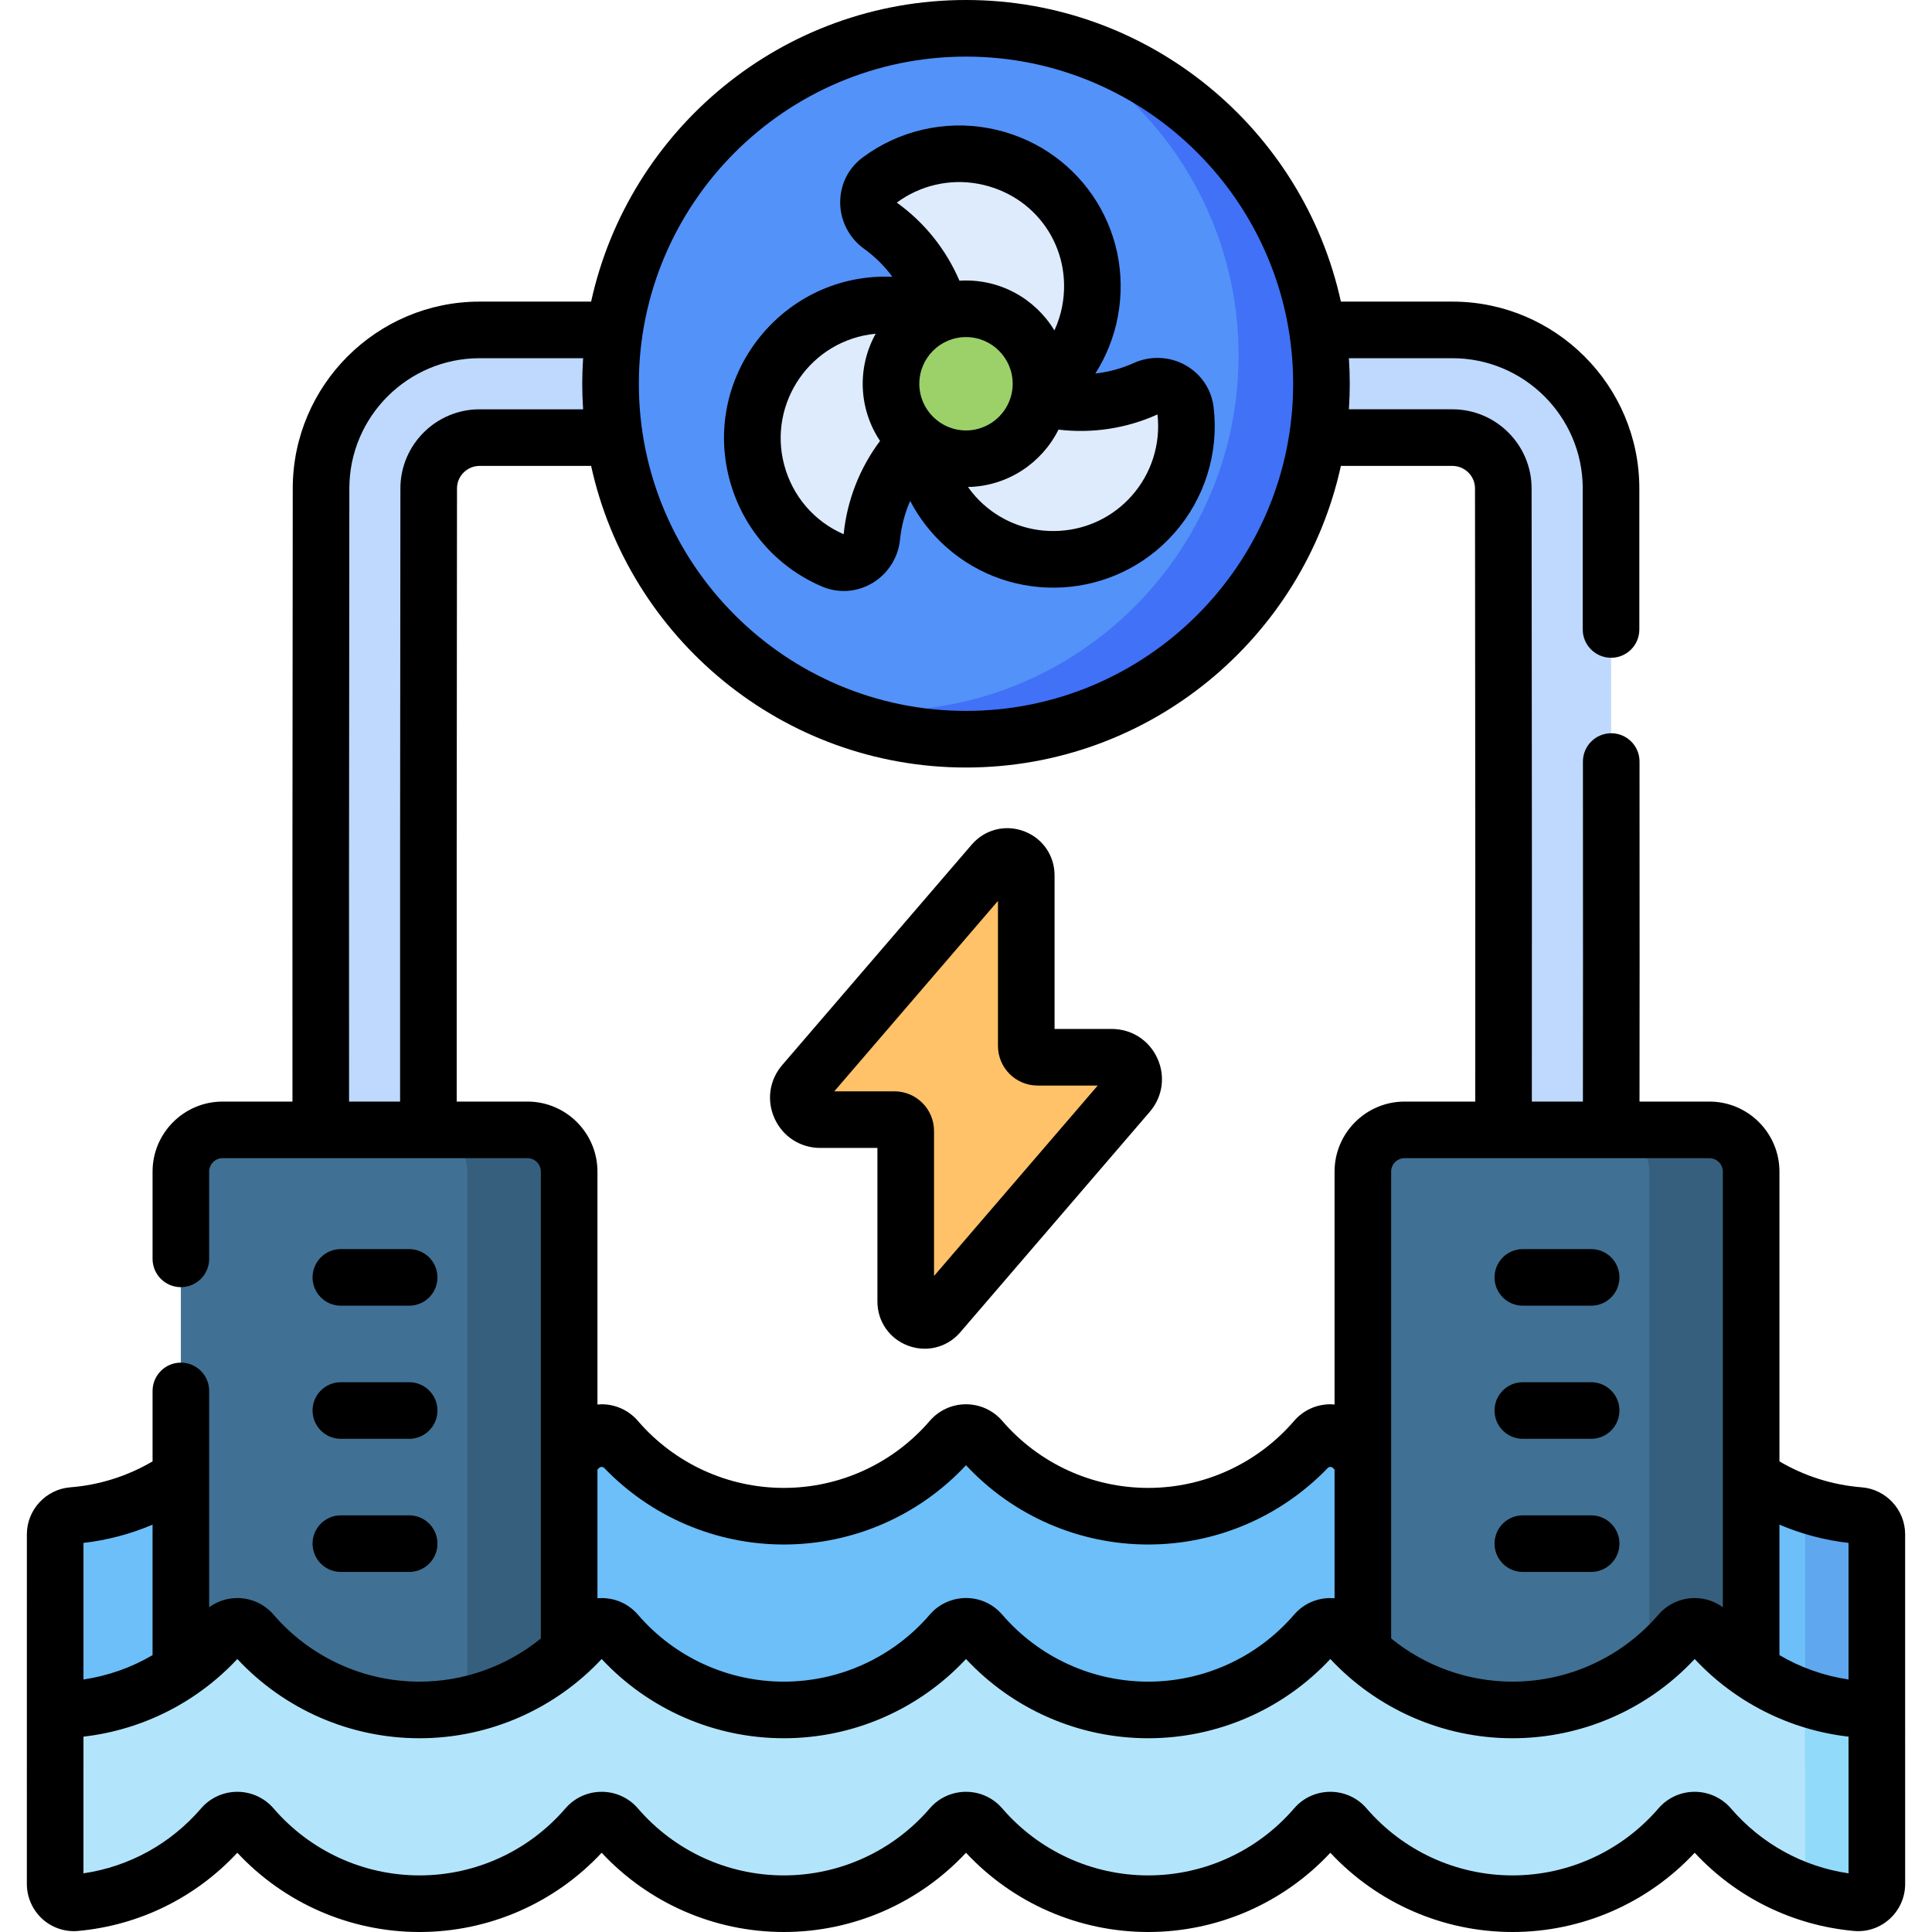 <svg id="Capa_1" enable-background="new 0 0 512 512" height="512" viewBox="0 0 512 512" width="512" xmlns="http://www.w3.org/2000/svg"><g><g><g><path d="m19.225 401.627c15.869-1.237 29.957-8.808 39.749-20.183 2.056-2.389 5.78-2.389 7.836 0 10.731 12.466 26.62 20.362 44.359 20.362s33.628-7.897 44.359-20.362c2.056-2.389 5.78-2.389 7.836 0 10.731 12.466 26.62 20.362 44.359 20.362s33.628-7.897 44.359-20.362c2.056-2.389 5.78-2.389 7.836 0 10.731 12.466 26.62 20.362 44.359 20.362s33.628-7.897 44.359-20.362c2.056-2.389 5.78-2.389 7.836 0 10.731 12.466 26.62 20.362 44.359 20.362s33.628-7.897 44.359-20.362c2.056-2.389 5.78-2.389 7.836 0 9.792 11.375 23.88 18.946 39.749 20.183 2.601.203 4.61 2.368 4.61 4.977v61.533h-482.77v-61.533c0-2.609 2.009-4.775 4.61-4.977z" fill="#6cbff8"/><path d="m412.638 328.791c-.548 0-1.103-.032-1.66-.097-7.544-.874-13.027-7.483-12.602-14.968.129-5.206.133-73.918.011-184.298-.008-7.423-6.057-13.462-13.484-13.462h-85.605c-7.879 0-14.266-6.387-14.266-14.266s6.387-14.266 14.266-14.266h85.605c23.142 0 41.991 18.825 42.016 41.963.203 183.916.027 185.432-.128 186.77-.843 7.268-7.009 12.624-14.153 12.624zm-14.189-15.91c-.014.123-.048.377-.068.758.015-.252.038-.505.068-.758z" fill="#bed9fd"/><path d="m85.209 316.166c-.155-1.338-.331-2.854-.128-186.77.025-23.138 18.874-41.963 42.016-41.963h85.605c7.879 0 14.266 6.387 14.266 14.266s-6.387 14.266-14.266 14.266h-85.605c-7.427 0-13.476 6.039-13.484 13.462-.122 110.38-.118 179.092.011 184.298.425 7.484-5.058 14.093-12.602 14.968-.558.065-1.112.097-1.66.097-7.144.001-13.31-5.355-14.153-12.624zm28.41-2.527c-.02-.382-.054-.635-.068-.758.03.253.053.506.068.758z" fill="#bed9fd"/><path d="m453.008 467.75h-80.776c-6.108 0-11.06-4.952-11.06-11.06v-146.196c0-6.108 4.952-11.06 11.06-11.06h80.776c6.108 0 11.06 4.952 11.06 11.06v146.196c0 6.108-4.952 11.06-11.06 11.06z" fill="#407194"/><path d="m453.008 299.434h-27c6.108 0 11.06 4.952 11.06 11.06v146.196c0 6.108-4.952 11.06-11.06 11.06h27c6.108 0 11.06-4.952 11.06-11.06v-146.196c0-6.108-4.952-11.06-11.06-11.06z" fill="#365f7e"/><path d="m58.992 467.75h80.776c6.108 0 11.06-4.952 11.06-11.06v-146.196c0-6.108-4.952-11.06-11.06-11.06h-80.776c-6.108 0-11.06 4.952-11.06 11.06v146.196c0 6.108 4.952 11.06 11.06 11.06z" fill="#407194"/><path d="m139.769 299.434h-27c6.108 0 11.06 4.952 11.06 11.06v146.196c0 6.108-4.952 11.06-11.06 11.06h27c6.108 0 11.06-4.952 11.06-11.06v-146.196c0-6.108-4.952-11.06-11.06-11.06z" fill="#365f7e"/><path d="m453.026 432.79c-2.056-2.389-5.78-2.389-7.836 0-10.731 12.466-26.62 20.362-44.359 20.362s-33.628-7.897-44.359-20.362c-2.056-2.389-5.78-2.389-7.836 0-10.731 12.466-26.62 20.362-44.359 20.362s-33.628-7.897-44.359-20.362c-2.056-2.389-5.78-2.389-7.836 0-10.731 12.466-26.62 20.362-44.359 20.362s-33.628-7.897-44.359-20.362c-2.056-2.389-5.78-2.389-7.836 0-10.731 12.466-26.62 20.362-44.359 20.362s-33.628-7.897-44.359-20.362c-2.056-2.389-5.78-2.389-7.836 0-10.731 12.466-26.62 20.362-44.359 20.362v46.115c0 2.916 2.489 5.253 5.393 4.987 15.549-1.422 29.335-8.929 38.966-20.117 2.056-2.389 5.78-2.389 7.836 0 10.731 12.466 26.62 20.362 44.359 20.362s33.628-7.897 44.359-20.362c2.056-2.389 5.78-2.389 7.836 0 10.731 12.466 26.62 20.362 44.359 20.362s33.628-7.897 44.359-20.362c2.056-2.389 5.78-2.389 7.836 0 10.731 12.466 26.62 20.362 44.359 20.362s33.628-7.897 44.359-20.362c2.056-2.389 5.78-2.389 7.836 0 10.731 12.466 26.62 20.362 44.359 20.362s33.628-7.897 44.359-20.362c2.056-2.389 5.78-2.389 7.836 0 9.631 11.188 23.417 18.695 38.966 20.117 2.904.266 5.393-2.071 5.393-4.987v-46.115c-17.739.001-33.629-7.896-44.359-20.362z" fill="#b2e5fb"/><path d="m492.775 401.627c-5.186-.404-10.176-1.496-14.894-3.165.313.653.504 1.374.504 2.143v67.533h19v-61.533c0-2.61-2.009-4.776-4.61-4.978z" fill="#5fa7ee"/><path d="m478.385 449.997v51.27c0 .023-.003.044-.004.067 4.331 1.487 8.888 2.488 13.611 2.92 2.904.266 5.393-2.071 5.393-4.987v-46.115c-6.652.001-13.043-1.11-19-3.155z" fill="#91dafa"/><path d="m294.622 280.185h-19.648c-1.657 0-3-1.343-3-3v-45.206c0-4.629-5.756-6.762-8.773-3.252l-50.215 58.416c-3.229 3.757-.56 9.57 4.394 9.57h19.649c1.657 0 3 1.343 3 3v45.206c0 4.629 5.756 6.762 8.773 3.252l50.215-58.416c3.227-3.756.558-9.57-4.395-9.57z" fill="#ffc269"/><circle cx="256" cy="101.7" fill="#5392f9" r="94.2"/><path d="m275.243 9.47c31.375 15.286 52.997 47.482 52.997 84.73 0 52.025-42.175 94.2-94.2 94.2-6.595 0-13.03-.68-19.243-1.97 12.447 6.064 26.427 9.47 41.203 9.47 52.025 0 94.2-42.175 94.2-94.2 0-45.43-32.161-83.347-74.957-92.23z" fill="#4071f7"/><g fill="#ddebfd"><path d="m260.631 41.344c-10.04-1.873-19.91.719-27.534 6.397-4.052 3.018-3.855 9.125.248 12.074 11.077 7.961 17.796 21.078 17.366 35.116 4.716 4.669 9.913 9.925 14.516 14.62 11.787-3.9 21.185-13.908 23.64-27.043 3.609-19.318-8.917-37.561-28.236-41.164z"/><path d="m200.576 125.156c2.932 10.982 10.615 19.249 20.146 23.358 4.64 2.001 9.83-1.224 10.332-6.252 1.356-13.573 9.356-25.951 21.728-32.598 1.685-6.419 3.639-13.548 5.403-19.881-9.691-8.632-23.856-11.667-36.947-6.301-16.266 6.669-25.196 24.689-20.662 41.674z"/><path d="m305.535 136.37c6.948-7.83 9.775-17.887 8.647-27.526-.587-5.019-5.975-7.901-10.58-5.822-12.433 5.613-27.152 4.873-39.095-2.518-6.401 1.75-13.552 3.622-19.919 5.261-2.469 11.932 1.307 24.813 11.04 33.504 14.556 12.999 36.954 11.699 49.907-2.899z"/></g><circle cx="256" cy="101.7" fill="#9cd169" r="19.871"/></g></g><g><path d="m403.567 331.023c-4.142 0-7.5 3.358-7.5 7.5s3.358 7.5 7.5 7.5h18.104c4.142 0 7.5-3.358 7.5-7.5s-3.358-7.5-7.5-7.5z"/><path d="m421.671 366.301h-18.104c-4.142 0-7.5 3.358-7.5 7.5s3.358 7.5 7.5 7.5h18.104c4.142 0 7.5-3.358 7.5-7.5s-3.358-7.5-7.5-7.5z"/><path d="m421.671 401.58h-18.104c-4.142 0-7.5 3.358-7.5 7.5s3.358 7.5 7.5 7.5h18.104c4.142 0 7.5-3.358 7.5-7.5s-3.358-7.5-7.5-7.5z"/><path d="m90.329 346.023h18.104c4.142 0 7.5-3.358 7.5-7.5s-3.358-7.5-7.5-7.5h-18.104c-4.142 0-7.5 3.358-7.5 7.5s3.358 7.5 7.5 7.5z"/><path d="m90.329 381.301h18.104c4.142 0 7.5-3.358 7.5-7.5s-3.358-7.5-7.5-7.5h-18.104c-4.142 0-7.5 3.358-7.5 7.5s3.358 7.5 7.5 7.5z"/><path d="m90.329 416.58h18.104c4.142 0 7.5-3.358 7.5-7.5s-3.358-7.5-7.5-7.5h-18.104c-4.142 0-7.5 3.358-7.5 7.5s3.358 7.5 7.5 7.5z"/><path d="m504.88 406.6c0-6.484-5.067-11.952-11.525-12.447-7.702-.603-15.157-2.972-21.785-6.874v-76.789c0-10.234-8.326-18.56-18.56-18.56h-18.523c.032-18.814.034-49.053.004-90.116-.003-4.141-3.363-7.496-7.503-7.495-4.142.001-7.5 3.363-7.497 7.505.03 41.072.028 71.308-.004 90.105h-13.533c.042-28.641.02-84.409-.064-162.51-.016-11.552-9.432-20.95-20.99-20.95h-27.43c.307-4.651.307-8.886 0-13.54h27.43c19.01 0 34.516 15.467 34.54 34.476v37.42c.003 4.14 3.384 7.495 7.523 7.494 4.142-.002 7.48-3.364 7.477-7.506v-37.423c-.035-27.272-22.27-49.46-49.54-49.46h-29.553c-9.996-45.651-50.74-79.93-99.347-79.93s-89.351 34.279-99.347 79.93h-29.553c-27.271 0-49.485 22.188-49.52 49.462-.089 83.936-.113 136.154-.074 162.538h-18.516c-10.234 0-18.56 8.326-18.56 18.56v23.12c0 4.142 3.358 7.5 7.5 7.5s7.5-3.358 7.5-7.5v-23.12c0-1.963 1.597-3.56 3.56-3.56h80.78c1.963 0 3.56 1.597 3.56 3.56v123.722c-9.028 7.341-20.348 11.441-32.161 11.441-14.865 0-28.961-6.472-38.674-17.754-2.406-2.796-5.906-4.399-9.602-4.399-2.713 0-5.316.871-7.462 2.435v-57.325c0-4.142-3.358-7.5-7.5-7.5s-7.5 3.358-7.5 7.5v18.669c-6.628 3.902-14.081 6.271-21.774 6.873-6.469.496-11.537 5.964-11.537 12.448 0 1.194-.005 86.109-.005 92.667 0 3.513 1.488 6.887 4.084 9.256 2.574 2.35 6.032 3.517 9.492 3.2 16.225-1.483 31.11-8.812 42.201-20.721 12.477 13.378 29.923 20.998 48.277 20.998 18.355 0 35.801-7.621 48.277-20.999 12.476 13.378 29.922 20.999 48.277 20.999s35.801-7.621 48.277-20.999c12.476 13.378 29.922 20.999 48.277 20.999s35.801-7.621 48.277-20.999c12.476 13.378 29.922 20.999 48.277 20.999 18.353 0 35.799-7.621 48.276-20.998 11.091 11.909 25.977 19.238 42.202 20.721 7.283.666 13.575-5.127 13.575-12.456.001-1.196-.004-91.969-.004-92.667zm-15 2.285v36.198c-6.489-.965-12.7-3.161-18.31-6.456v-34.579c5.82 2.477 11.987 4.117 18.31 4.837zm-33.31-98.395v115.444c-5.366-3.912-12.787-3.006-17.064 1.963-9.713 11.284-23.81 17.755-38.675 17.755-11.813 0-23.133-4.1-32.161-11.441v-123.721c0-1.963 1.597-3.56 3.56-3.56h80.78c1.963 0 3.56 1.597 3.56 3.56zm-113.618 117.407c-9.713 11.284-23.81 17.755-38.675 17.755-14.845 0-28.923-6.454-38.634-17.709-5.278-6.116-14.349-5.734-19.244-.047-9.713 11.284-23.81 17.755-38.675 17.755s-28.962-6.472-38.675-17.755c-2.556-2.969-6.455-4.714-10.718-4.338v-34.103c.133-.136.267-.271.4-.407.395-.402 1.039-.393 1.43.013 12.422 12.911 29.555 20.248 47.56 20.248 18.358 0 35.807-7.625 48.28-21.007 12.477 13.383 29.924 21.007 48.28 21.007 18.003 0 35.132-7.334 47.56-20.248.391-.406 1.035-.415 1.43-.013.133.136.267.271.4.407v34.103c-4.254-.373-8.158 1.364-10.719 4.339zm-86.952-412.897c47.807 0 86.7 38.894 86.7 86.7s-38.894 86.7-86.7 86.7-86.7-38.894-86.7-86.7 38.893-86.7 86.7-86.7zm-163.42 114.41c.024-19.012 15.51-34.479 34.52-34.479h27.43c-.307 4.651-.307 8.886 0 13.54h-27.43c-11.558 0-20.974 9.398-20.99 20.952-.079 74.029-.107 132.271-.079 162.508h-13.525c-.039-26.358-.015-78.57.074-162.521zm47.19 162.52h-18.739c-.028-30.219 0-88.458.079-162.49.004-3.292 2.692-5.97 5.99-5.97h29.553c9.995 45.651 50.74 79.93 99.347 79.93s89.351-34.279 99.347-79.93h29.553c3.298 0 5.986 2.678 5.99 5.968.083 78.112.105 133.875.063 162.492h-18.723c-10.234 0-18.56 8.326-18.56 18.56v61.718c-.37-.033-.741-.06-1.116-.06-3.702 0-7.204 1.607-9.599 4.401-9.713 11.288-23.809 17.762-38.675 17.762s-28.962-6.474-38.679-17.767c-2.408-2.794-5.908-4.396-9.601-4.396s-7.193 1.602-9.605 4.401c-9.713 11.288-23.809 17.762-38.675 17.762s-28.962-6.474-38.667-17.752c-2.403-2.803-5.905-4.41-9.607-4.41-.375 0-.746.028-1.115.06v-61.719c-.001-10.234-8.327-18.56-18.561-18.56zm-99.34 112.119v34.579c-5.61 3.295-11.821 5.491-18.31 6.456v-36.198c6.321-.72 12.488-2.36 18.31-4.837zm418.28 75.196c-2.406-2.795-5.907-4.399-9.603-4.398-3.696 0-7.196 1.604-9.601 4.398-9.714 11.283-23.81 17.755-38.675 17.755s-28.962-6.472-38.675-17.755c-5.05-5.867-14.161-5.859-19.205 0-9.712 11.283-23.809 17.755-38.674 17.755s-28.962-6.472-38.675-17.755c-5.05-5.866-14.161-5.859-19.204 0-9.713 11.283-23.81 17.755-38.675 17.755s-28.962-6.472-38.675-17.755c-5.05-5.866-14.161-5.859-19.205 0-9.712 11.283-23.809 17.755-38.674 17.755s-28.961-6.472-38.674-17.754c-2.406-2.796-5.906-4.399-9.602-4.399s-7.196 1.604-9.603 4.398c-8.082 9.388-19.067 15.432-31.175 17.209v-28.217c0-.033.005-.064.005-.097v-7.914c15.812-1.807 30.219-9.256 40.772-20.572 12.477 13.378 29.923 20.999 48.277 20.999 18.752 0 36.134-7.977 48.277-20.999 12.477 13.378 29.922 20.999 48.277 20.999s35.801-7.621 48.277-20.999c12.476 13.378 29.922 20.999 48.277 20.999s35.801-7.621 48.277-20.999c12.131 13.009 29.504 20.999 48.277 20.999 18.354 0 35.8-7.62 48.277-20.999 10.549 11.311 24.952 18.764 40.772 20.572v7.914c0 .033.004.064.005.097v28.217c-12.108-1.778-23.093-7.821-31.175-17.209z"/><path d="m217.378 304.213h15.148v40.706c0 5.279 3.198 9.876 8.148 11.711 1.444.536 2.929.795 4.393.795 3.552 0 6.982-1.53 9.419-4.365l50.215-58.417c3.428-3.988 4.194-9.433 2-14.212s-6.823-7.748-12.082-7.748h-15.148v-40.706c0-5.279-3.198-9.876-8.148-11.711-4.949-1.835-10.371-.433-13.812 3.569l-50.216 58.417c-3.427 3.988-4.193 9.434-2 14.212s6.826 7.749 12.083 7.749zm47.095-65.462v38.434c0 5.79 4.71 10.5 10.5 10.5h15.932l-43.378 50.462v-38.434c0-5.79-4.71-10.5-10.5-10.5h-15.932z"/><path d="m193.333 127.094c3.41 12.779 12.312 23.096 24.418 28.303 4.399 1.897 9.281 1.569 13.392-.853 4.139-2.438 6.894-6.753 7.37-11.539.355-3.557 1.275-7.018 2.689-10.262 2.371 4.544 5.552 8.661 9.431 12.12 17.645 15.765 44.776 14.22 60.506-3.514 8.086-9.109 11.909-21.277 10.49-33.387-.558-4.736-3.269-8.804-7.437-11.162-4.179-2.364-9.291-2.594-13.679-.615-3.261 1.474-6.721 2.409-10.238 2.808 2.904-4.565 4.949-9.678 5.969-15.106 4.371-23.395-10.818-45.544-34.24-49.92-11.682-2.177-23.851.653-33.378 7.755-3.83 2.848-6.004 7.229-5.966 12.019.038 4.807 2.394 9.355 6.306 12.169 2.898 2.082 5.432 4.602 7.533 7.438-28.734-1.224-50.603 25.913-43.166 53.746zm62.667-13.024c-6.821 0-12.371-5.549-12.371-12.37s5.549-12.371 12.371-12.371 12.371 5.549 12.371 12.371c0 6.821-5.55 12.37-12.371 12.37zm50.685-4.214c.015-.007.037-.017.061-.018.881 7.821-1.603 15.67-6.827 21.555-4.93 5.558-11.74 8.857-19.174 9.289-7.435.429-14.579-2.056-20.125-7.011-1.552-1.383-2.91-2.943-4.101-4.614 10.508-.197 19.583-6.341 23.995-15.203 8.88 1.066 17.962-.289 26.171-3.998zm-47.433-61.144c15.335 2.866 25.106 17.106 22.247 32.413-.422 2.247-1.135 4.401-2.068 6.444-5.14-8.491-14.644-13.841-25.168-13.178-3.518-8.219-9.232-15.405-16.544-20.659-.012-.008-.032-.023-.047-.046 6.179-4.566 14.036-6.379 21.58-4.974zm-27.185 39.728c-4.947 8.893-4.553 19.86 1.152 28.411-5.366 7.161-8.737 15.704-9.633 24.668-.001.014-.003.035-.012.055-7.805-3.396-13.541-10.077-15.749-18.349-4.373-16.369 6.952-33.129 24.242-34.785z"/></g></g></svg>